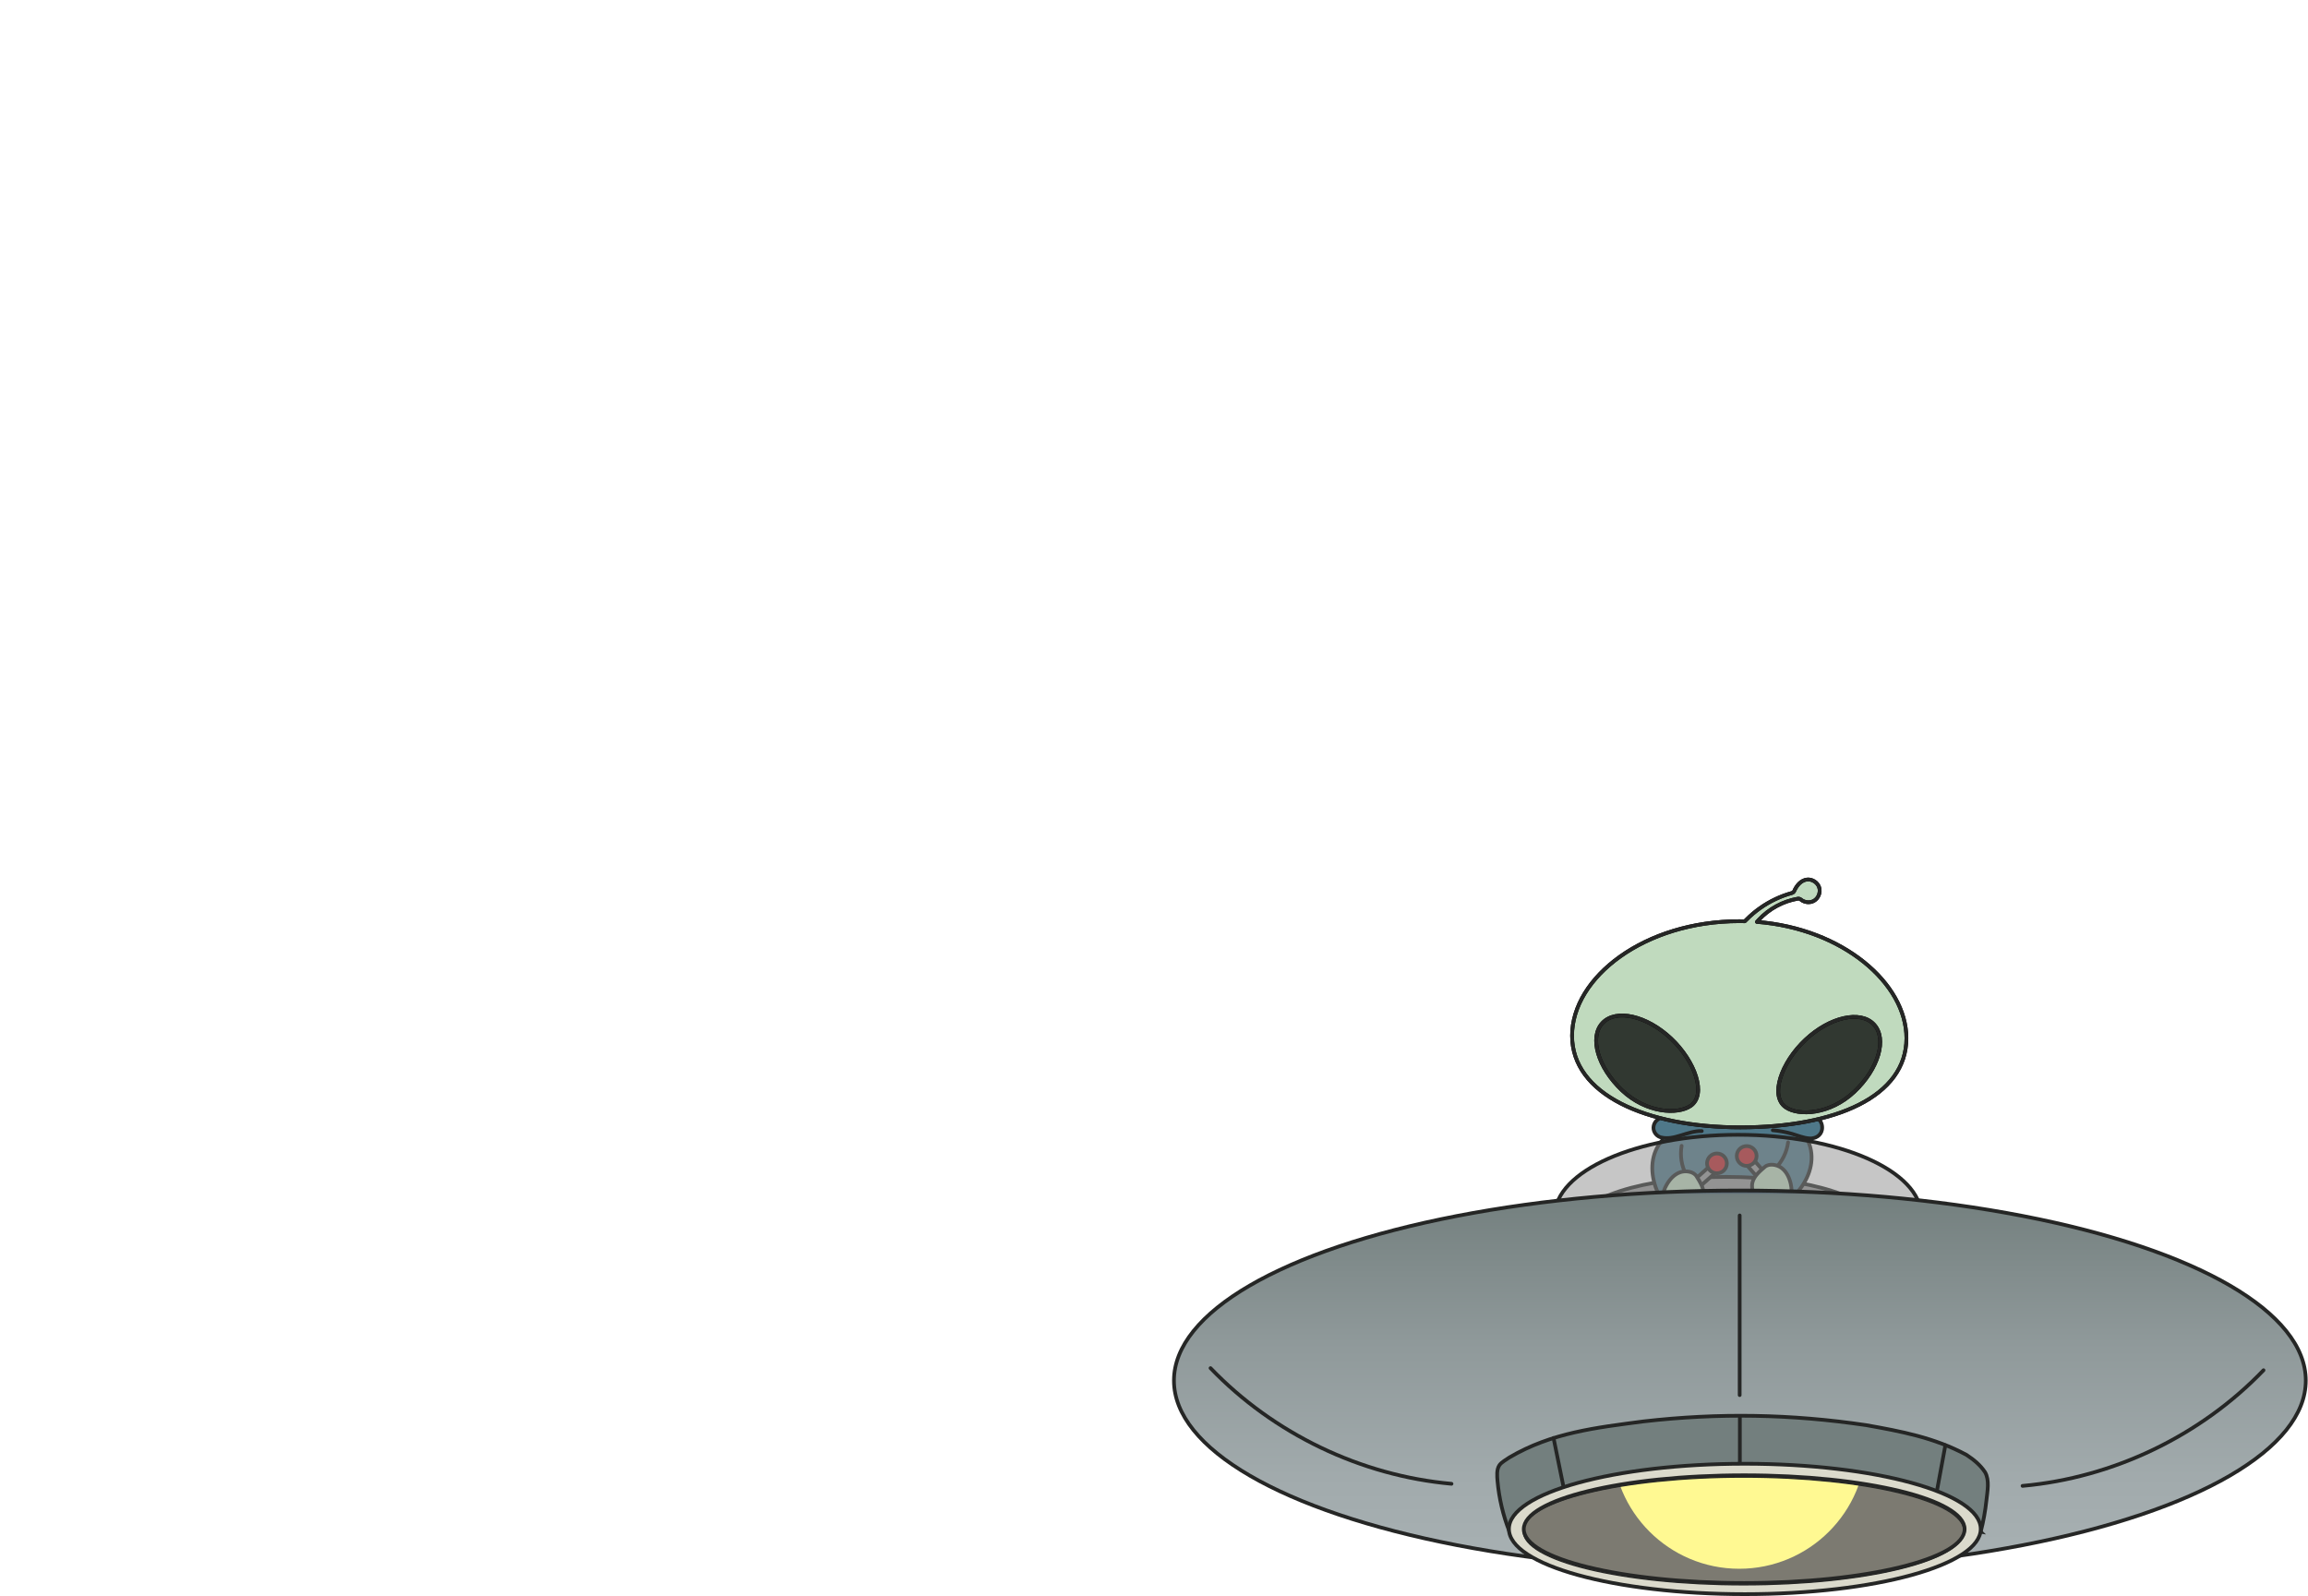 <?xml version="1.0" encoding="UTF-8"?>
<svg id="_레이어_4" data-name="레이어 4" xmlns="http://www.w3.org/2000/svg" xmlns:xlink="http://www.w3.org/1999/xlink" viewBox="0 0 1863.79 1289">
  <defs>
    <style>
      .cls-1 {
        fill: #313831;
      }

      .cls-1, .cls-2, .cls-3, .cls-4, .cls-5, .cls-6, .cls-7, .cls-8, .cls-9, .cls-10, .cls-11, .cls-12 {
        stroke-width: 3px;
      }

      .cls-1, .cls-2, .cls-5, .cls-13, .cls-6, .cls-8, .cls-10, .cls-14, .cls-12 {
        stroke-miterlimit: 10;
      }

      .cls-1, .cls-9 {
        stroke: #000;
      }

      .cls-2, .cls-3, .cls-4, .cls-5, .cls-13, .cls-6, .cls-7, .cls-8, .cls-10, .cls-11, .cls-14, .cls-12 {
        stroke: #252625;
      }

      .cls-2, .cls-3, .cls-4, .cls-5, .cls-7, .cls-8, .cls-9, .cls-10, .cls-11, .cls-12 {
        stroke-linecap: round;
      }

      .cls-2, .cls-13, .cls-6, .cls-11 {
        fill: none;
      }

      .cls-3 {
        fill: #999;
      }

      .cls-3, .cls-4, .cls-7, .cls-9, .cls-11 {
        stroke-linejoin: round;
      }

      .cls-15 {
        fill: #fff992;
      }

      .cls-15, .cls-16 {
        stroke-width: 0px;
      }

      .cls-4 {
        fill: #c1272d;
      }

      .cls-5 {
        fill: #737f7e;
      }

      .cls-16 {
        fill: #4f7889;
      }

      .cls-17 {
        clip-path: url(#clippath);
      }

      .cls-7, .cls-9 {
        fill: #c0dabe;
      }

      .cls-8 {
        fill: #7c7a71;
      }

      .cls-10 {
        fill: #dbdacc;
      }

      .cls-14 {
        fill: #8e8e8e;
        opacity: .5;
      }

      .cls-12 {
        fill: url(#_무제_그라디언트_122);
      }
    </style>
    <linearGradient id="_무제_그라디언트_122" data-name="무제 그라디언트 122" x1="1405" y1="1268.5" x2="1405" y2="961.5" gradientUnits="userSpaceOnUse">
      <stop offset="0" stop-color="#a8b1b3"/>
      <stop offset=".25" stop-color="#a1aaac"/>
      <stop offset=".6" stop-color="#8f999a"/>
      <stop offset=".99" stop-color="#737f7e"/>
      <stop offset="1" stop-color="#2f4461"/>
    </linearGradient>
    <clipPath id="clippath">
      <ellipse class="cls-13" cx="1408" cy="1236.5" rx="178" ry="43.5"/>
    </clipPath>
  </defs>
  <g>
    <path class="cls-16" d="M1347.67,953c.38,3.1.83,6.39,2.82,8.79,2.92,3.53,8.06,3.99,12.63,4.19,28.18,1.23,56.35,2.46,84.53,3.69,2.43.11,5.16.11,6.9-1.59,1.42-1.38,1.76-3.5,2.03-5.47,1.67-12.34-.13-29.14,3.43-41.62,1.07-3.74,8,0,10-7,1.14-3.98-.75-9.21-3-11-1.34-1.07-3.42-3.97-5.13-3.81-8.6.79-30.76.92-33.36.97-12.4.26-24.81.22-37.21-.13s-24.79-1.01-37.16-1.96c-10.19-.78-18.14,4.21-18.14,13.92,0,6,7.56,7.06,8,9,2.67,11.77,2.23,20.18,3.67,32Z"/>
    <path class="cls-11" d="M1339.21,903.88c-2.74,1.6-4.35,4.94-3.9,8.08s2.94,5.89,6.02,6.65c5.58,1.38,10.61,0,16.12-1.65s11.06-3.67,16.8-3.47"/>
    <path class="cls-11" d="M1469.07,904.32c1.91,2.15,2.77,5.2,2.26,8.03-.87,4.83-5.32,7.36-10.04,7.08-4.82-.28-9.5-2.33-14.08-3.67-5.09-1.49-10.34-2.48-15.62-2.94"/>
  </g>
  <ellipse class="cls-3" cx="1394" cy="989" rx="120.5" ry="38.5"/>
  <g>
    <path class="cls-16" d="M1333.76,945.03c.12,8.78,3.54,17.48,9.42,24,3.1-8.88,10.03-16.34,18.66-20.07-3.36-6.97-4.72-14.89-3.87-22.58.14-1.27.31-2.67-.43-3.71-.88-1.25-2.62-1.42-4.14-1.48-2.94-.12-5.9-.34-8.85-.36-2.21-.02-2.93.89-4.18,2.68-2.81,4.03-4.79,8.62-5.82,13.42-.57,2.67-.83,5.38-.81,8.11Z"/>
    <path class="cls-11" d="M1343.04,968.88c-3.04-2.67-4.83-6.48-6.13-10.32-2.13-6.3-3.15-13.04-2.39-19.65s3.37-13.08,7.84-18"/>
    <path class="cls-11" d="M1357.97,925.43c-1.39,7.86-.1,16.17,3.59,23.24"/>
    <g>
      <rect class="cls-3" x="1368.28" y="945.68" width="18.61" height="7" transform="translate(-282.56 1155.57) rotate(-41.65)"/>
      <circle class="cls-4" cx="1386.49" cy="939.59" r="8"/>
    </g>
    <path class="cls-7" d="M1356.96,946.7c-4.86,1.65-8.55,5.72-11.09,10.17-1.88,3.28-3.27,7.01-2.93,10.78.54,5.96,5.67,10.97,11.54,12.13s12.12-1.18,16.41-5.34c2.53-2.45,4.5-5.63,4.84-9.14.52-5.41-3.02-10.92-5.74-15.3-2.51-4.03-8.96-4.68-13.02-3.3Z"/>
  </g>
  <g>
    <path class="cls-16" d="M1461.2,948.53c-2.74,8.34-8.6,15.62-16.17,20.09-.3-9.4-4.69-18.59-11.81-24.73,5.29-5.65,8.95-12.8,10.44-20.4.25-1.25.5-2.64,1.52-3.42,1.21-.93,2.92-.57,4.39-.18,2.85.77,5.73,1.44,8.55,2.3,2.12.64,2.53,1.72,3.19,3.81,1.48,4.68,1.99,9.66,1.54,14.55-.25,2.71-.81,5.38-1.65,7.98Z"/>
    <path class="cls-11" d="M1445.21,967.52c3.7-1.64,6.55-4.74,8.93-8.01,3.92-5.38,6.9-11.5,8.15-18.04,1.25-6.53.69-13.48-2.1-19.52"/>
    <path class="cls-11" d="M1443.95,922.6c-1.02,7.91-4.73,15.46-10.38,21.1"/>
    <g>
      <rect class="cls-3" x="1408.81" y="940.77" width="18.61" height="7" transform="translate(1636.1 2634) rotate(-131.01)"/>
      <circle class="cls-4" cx="1410.5" cy="933.61" r="8"/>
    </g>
    <path class="cls-7" d="M1438.56,943.2c4.14,3.02,6.45,8.01,7.55,13.02.81,3.7,1.03,7.67-.43,11.16-2.3,5.53-8.69,8.77-14.64,8.12s-11.21-4.75-14.07-10c-1.68-3.09-2.61-6.72-1.88-10.17,1.12-5.32,6.14-9.52,10.05-12.88,3.6-3.1,9.95-1.78,13.41.75Z"/>
  </g>
  <g>
    <g>
      <path class="cls-9" d="M1418.78,744.56c.46-.5.92-1.01,1.37-1.51,8.27-9.01,19.59-15.16,31.64-17.24.9-.15,1.8.16,2.5.74,2.87,2.37,7.24,2.86,10.5,1.02,3.67-2.07,5.55-6.86,4.26-10.86s-5.61-6.81-9.79-6.35c-4.81.53-8.35,4.69-10.32,9.19-.37.84-1.09,1.45-1.97,1.69-9.11,2.51-17.77,6.63-25.5,12.07-4.07,2.86-7.88,6.09-11.36,9.64-.37.38-.78.75-1.16,1.11-1.48-.04-2.96-.06-4.45-.06-76.49,0-135,45.28-135,92.5s59.51,74,136,74,134-24.78,134-72c0-44.23-51.34-88.52-120.72-93.94Z"/>
      <path class="cls-1" d="M1513.24,827.29c10.91,11.59,3.82,35.99-15.84,54.5-19.66,18.51-44.9,19.71-55.35,12.52-13.12-9.02-3.82-35.99,15.84-54.5,19.66-18.51,44.44-24.11,55.35-12.52Z"/>
      <path class="cls-1" d="M1294.05,826.16c-10.91,11.59-3.82,35.99,15.84,54.5,19.66,18.51,44.9,19.71,55.35,12.52,13.12-9.02,3.82-35.99-15.84-54.5-19.66-18.51-44.44-24.11-55.35-12.52Z"/>
    </g>
    <g>
      <path class="cls-11" d="M1418.78,744.56c.46-.5.92-1.01,1.37-1.51,8.27-9.01,19.59-15.16,31.64-17.24.9-.15,1.8.16,2.5.74,2.87,2.37,7.24,2.86,10.5,1.02,3.67-2.07,5.55-6.86,4.26-10.86s-5.61-6.81-9.79-6.35c-4.81.53-8.35,4.69-10.32,9.19-.37.84-1.09,1.45-1.97,1.69-9.11,2.51-17.77,6.63-25.5,12.07-4.07,2.86-7.88,6.09-11.36,9.64-.37.38-.78.75-1.16,1.11-1.48-.04-2.96-.06-4.45-.06-76.49,0-135,45.28-135,92.5s59.51,74,136,74,134-24.78,134-72c0-44.23-51.34-88.52-120.72-93.94Z"/>
      <path class="cls-11" d="M1513.24,827.29c10.91,11.59,3.82,35.99-15.84,54.5-19.66,18.51-44.9,19.71-55.35,12.52-13.12-9.02-3.82-35.99,15.84-54.5,19.66-18.51,44.44-24.11,55.35-12.52Z"/>
      <path class="cls-11" d="M1294.05,826.16c-10.91,11.59-3.82,35.99,15.84,54.5,19.66,18.51,44.9,19.71,55.35,12.52,13.12-9.02,3.82-35.99-15.84-54.5-19.66-18.51-44.44-24.11-55.35-12.52Z"/>
    </g>
  </g>
  <g>
    <ellipse class="cls-14" cx="1403.5" cy="982" rx="148" ry="65.5"/>
    <ellipse class="cls-6" cx="1403.5" cy="982" rx="148" ry="65.5"/>
  </g>
  <g>
    <ellipse class="cls-12" cx="1405" cy="1115" rx="457" ry="153.5"/>
    <line class="cls-11" x1="1404.85" y1="981.64" x2="1404.85" y2="1126.74"/>
    <path class="cls-11" d="M977.55,1104.96c50.92,53.02,121.37,86.84,194.59,93.41"/>
    <path class="cls-11" d="M1827.87,1106.65c-50.92,53.02-121.37,86.84-194.59,93.41"/>
  </g>
  <g>
    <path class="cls-5" d="M1599.5,1237.15c2.16-8.35,3.7-16.86,4.61-25.44.76-7.22,2.66-16.13-1.1-22.7-4-6-9-10-15-14-26-14-53-19-81-24-61-9-119-10-180-3-38,5-74,9-108,29-2.54,1.81-6.49,3.83-8.23,6.41-2.33,3.45-1.83,8.9-1.48,12.8,1.24,13.84,4.45,27.5,9.5,40.45,126.27-18.38,254.31-16.95,380.71.49Z"/>
    <ellipse class="cls-10" cx="1409" cy="1234.84" rx="190.5" ry="52.66"/>
    <ellipse class="cls-8" cx="1408.5" cy="1235" rx="178" ry="43.5"/>
    <g>
      <g class="cls-17">
        <circle class="cls-15" cx="1404.5" cy="1164.5" r="102.5"/>
      </g>
      <ellipse class="cls-13" cx="1408" cy="1236.5" rx="178" ry="43.5"/>
    </g>
    <path class="cls-2" d="M1405,1144.06v36.94"/>
    <path class="cls-2" d="M1570.96,1167.22c-2.2,11.88-4.39,23.75-6.59,35.63"/>
    <path class="cls-2" d="M1254.54,1161.37l8.02,39.37"/>
  </g>
</svg>